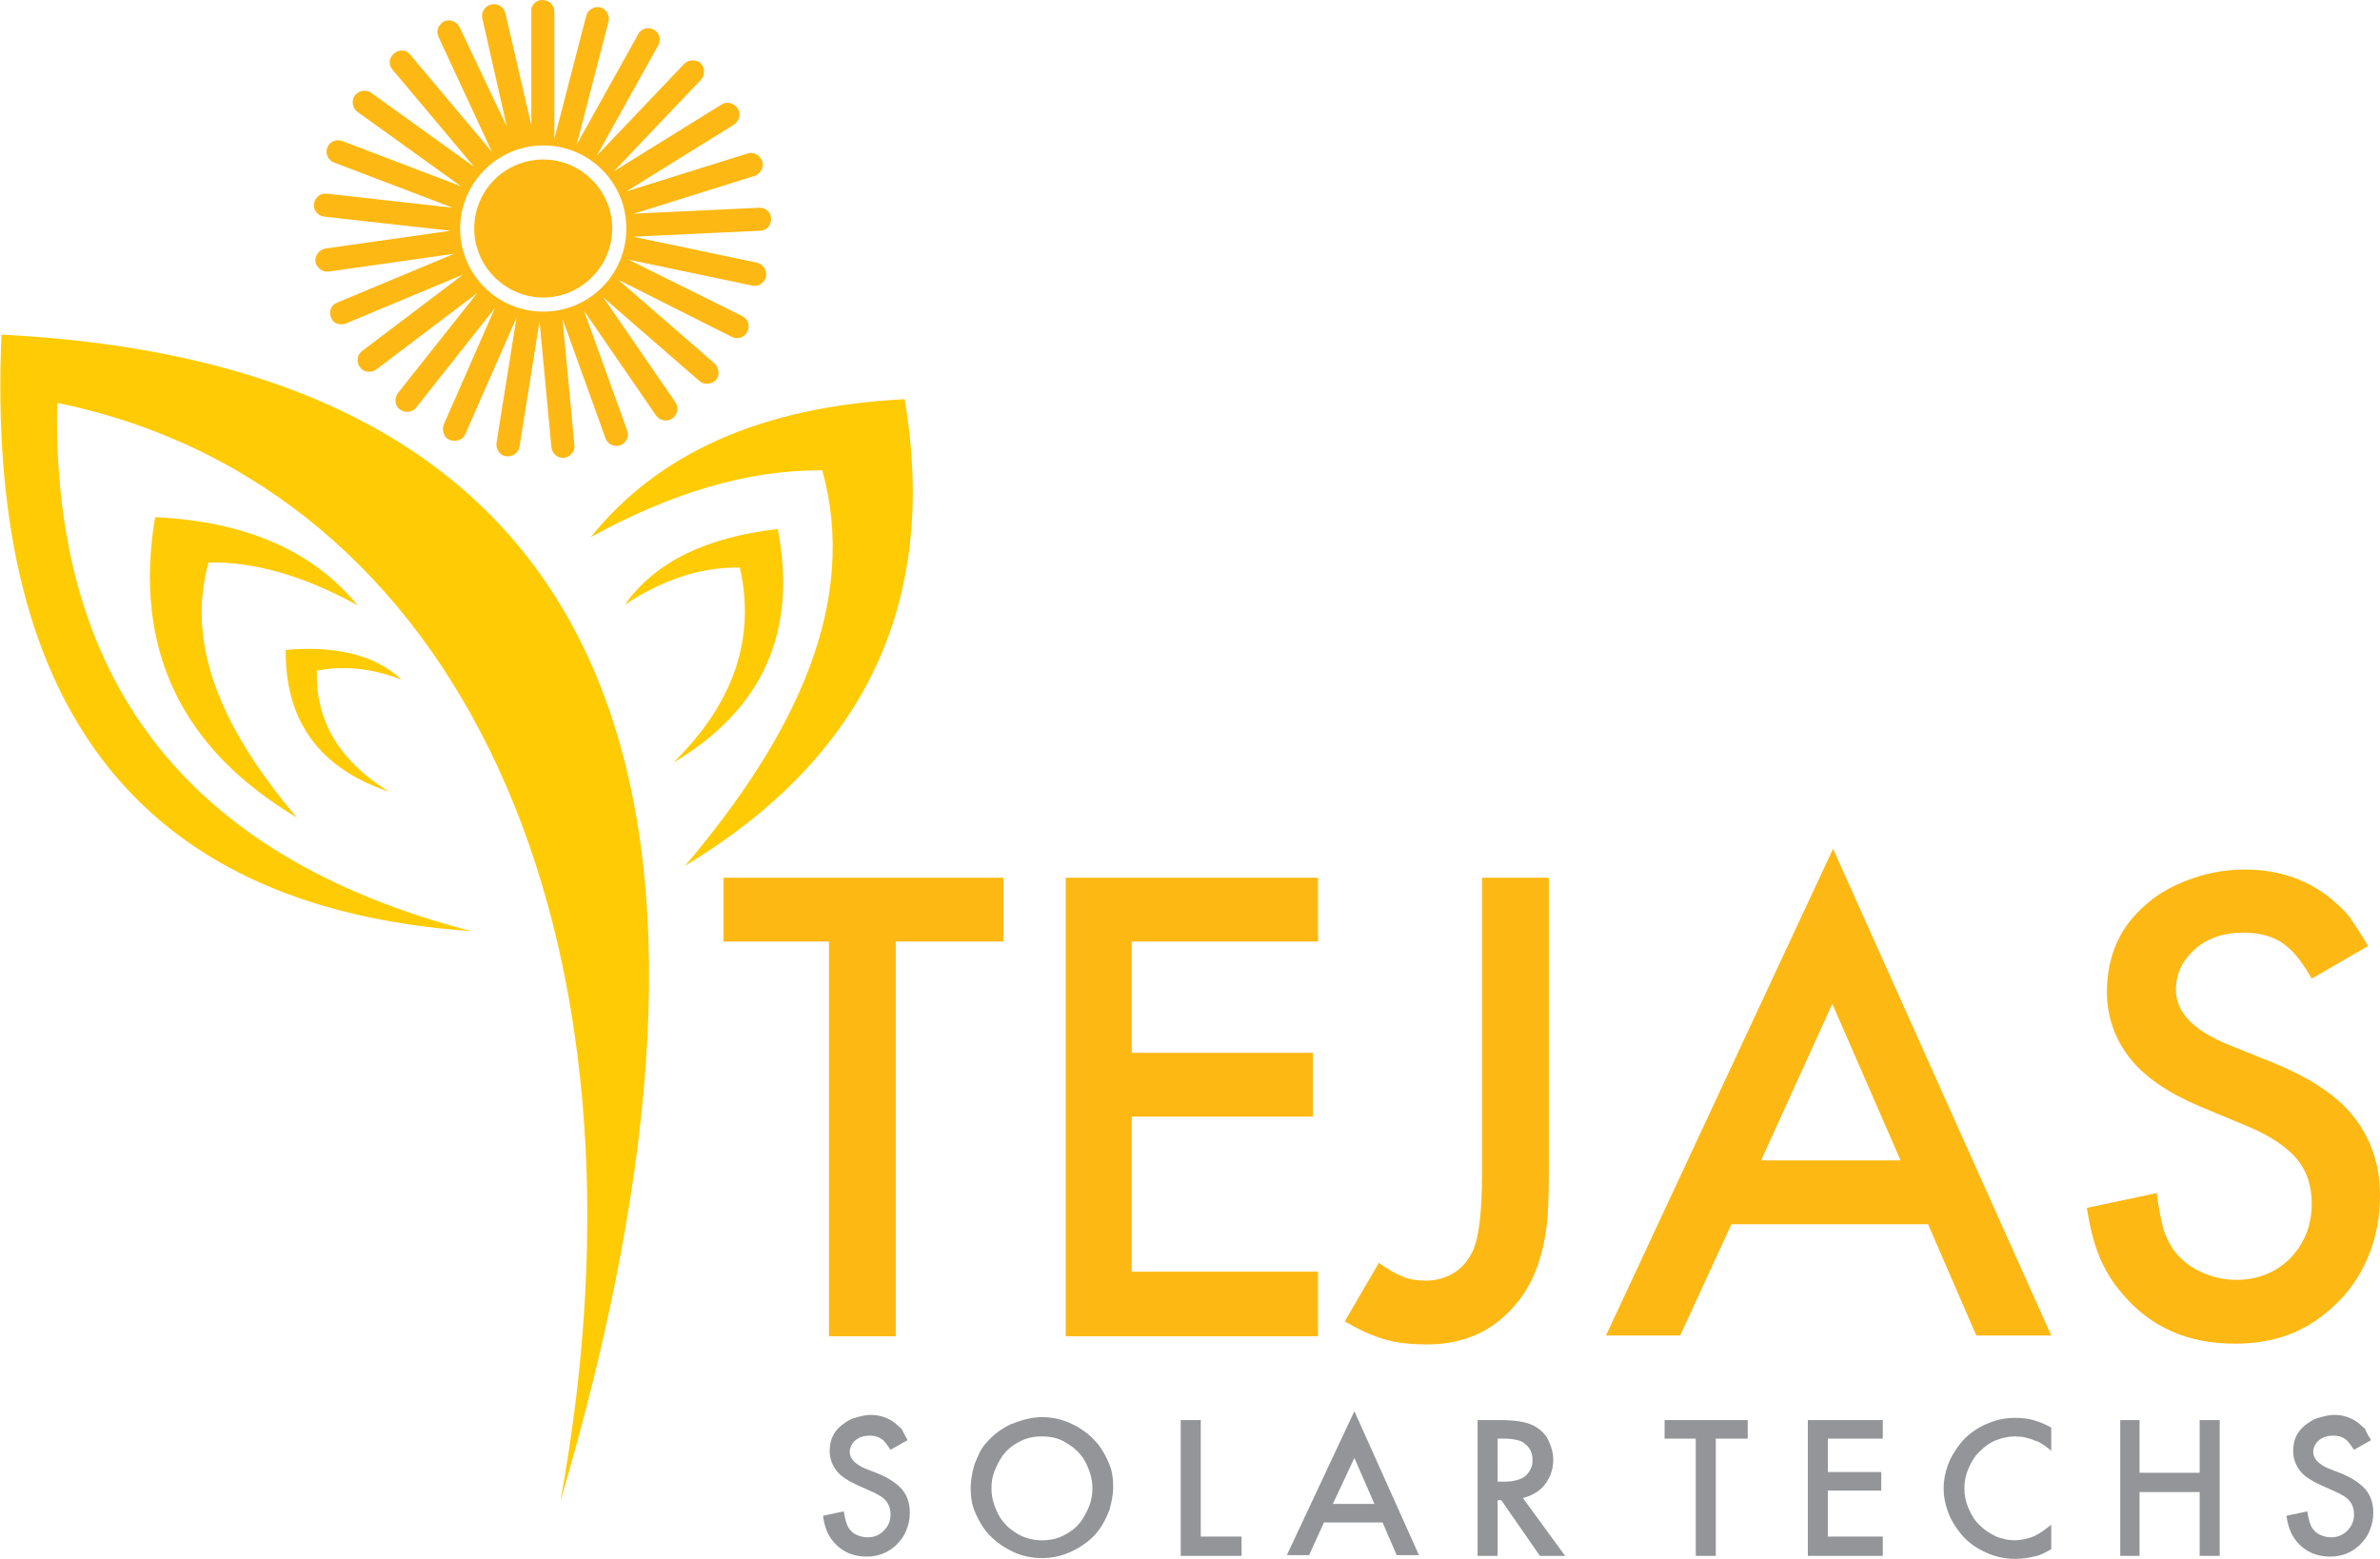 <?xml version="1.0" encoding="utf-8"?>
<!-- Generator: Adobe Illustrator 23.0.1, SVG Export Plug-In . SVG Version: 6.00 Build 0)  -->
<svg version="1.1" id="Layer_1" xmlns="http://www.w3.org/2000/svg" xmlns:xlink="http://www.w3.org/1999/xlink" x="0px" y="0px"
	 viewBox="0 0 320.7 210.1" style="enable-background:new 0 0 320.7 210.1;" xml:space="preserve">
<style type="text/css">
	.st0{fill-rule:evenodd;clip-rule:evenodd;fill:#FFCB05;}
	.st1{fill-rule:evenodd;clip-rule:evenodd;fill:#FDB813;}
	.st2{fill:#FDB813;}
	.st3{fill:#939598;}
</style>
<g>
	<path class="st0" d="M0.2,45.1c86.7,4.4,102.1,66.2,75.3,157.3c14.1-77.1-13.7-137-67.8-148.1c-0.7,36.5,16.6,61,55.8,71.2
		C17.4,122.3-1.9,93.8,0.2,45.1"/>
	<path class="st0" d="M20.9,69.7c-3,18,3.7,31.3,19.1,40.5c-9.7-11.5-15.1-22.9-11.9-34.4c6.5-0.1,13.2,2,20.1,5.8
		C42.4,74.5,33.5,70.3,20.9,69.7"/>
	<path class="st0" d="M38.5,87.6c-0.1,9.6,4.6,16,13.9,19.1c-6.9-4.3-9.9-9.8-9.7-16.3c4-0.8,7.7-0.2,11.4,1.2
		C50.6,88.3,45.3,87,38.5,87.6"/>
	<path class="st0" d="M121.9,53.8c4.7,27.9-5.8,48.5-29.6,62.9c15.1-17.8,23.4-35.6,18.5-53.3c-10.1-0.1-20.5,3.1-31.2,9
		C88.6,61.2,102.4,54.8,121.9,53.8"/>
	<path class="st0" d="M104.8,71.3c2.7,13.9-2.1,24.4-14.1,31.5c8.3-8.1,11.1-16.9,9-26.3c-5.7-0.1-10.8,1.9-15.5,5
		C88.3,75.7,95.2,72.4,104.8,71.3"/>
	<path class="st1" d="M73.2,19.6c6.2,0,11.2,5,11.2,11.2S79.4,42,73.2,42S62,37,62,30.8C62,24.7,67,19.6,73.2,19.6 M73.1,0L73.1,0
		c0.9,0,1.6,0.7,1.6,1.6v17.1L79,2.1c0.2-0.8,1.1-1.3,1.9-1.1l0,0c0.8,0.2,1.3,1.1,1.1,1.9l-4.3,16.6L86,4.6c0.4-0.8,1.4-1,2.1-0.6
		c0.8,0.4,1,1.4,0.6,2.1L80.4,21L92.2,8.6C92.8,8,93.8,8,94.4,8.5c0.6,0.6,0.6,1.6,0.1,2.2L82.7,23.1l14.5-9
		c0.7-0.5,1.7-0.2,2.2,0.5s0.2,1.7-0.5,2.2l-14.5,9l16.3-5.1c0.8-0.3,1.7,0.2,2,1l0,0c0.3,0.8-0.2,1.7-1,2l-16.3,5.1l16.9-0.8
		c0.9,0,1.6,0.6,1.6,1.5s-0.6,1.6-1.5,1.6l-17.1,0.8l16.7,3.5c0.8,0.2,1.4,1,1.2,1.9c-0.2,0.8-1,1.4-1.8,1.2L84.7,35l15.3,7.6
		c0.8,0.4,1.1,1.3,0.7,2.1c-0.4,0.8-1.3,1.1-2.1,0.7l-15.3-7.7l13,11.3c0.6,0.6,0.7,1.6,0.2,2.2c-0.6,0.6-1.6,0.7-2.2,0.2l-13-11.3
		L91,54.2c0.5,0.7,0.3,1.7-0.4,2.2s-1.7,0.3-2.2-0.4l-9.7-14.1L84.5,58c0.3,0.8-0.1,1.7-0.9,2c-0.8,0.3-1.7-0.1-2-0.9L75.8,43
		l1.6,17c0.1,0.9-0.6,1.6-1.4,1.7c-0.9,0.1-1.6-0.6-1.7-1.4l-1.6-17L70,60.2c-0.1,0.8-0.9,1.4-1.8,1.3c-0.8-0.1-1.4-0.9-1.3-1.8
		l2.7-16.9l-6.9,15.7c-0.3,0.8-1.3,1.1-2.1,0.8l0,0c-0.8-0.3-1.1-1.3-0.8-2.1l6.9-15.7L56.1,54.9c-0.5,0.7-1.5,0.8-2.2,0.3
		s-0.8-1.5-0.3-2.2l10.7-13.5L50.7,49.8c-0.7,0.5-1.7,0.4-2.2-0.3l0,0c-0.5-0.7-0.4-1.7,0.3-2.2L62.4,37l-15.8,6.6
		c-0.8,0.3-1.7,0-2-0.8s0-1.7,0.8-2l15.8-6.6l-16.9,2.4c-0.9,0.1-1.6-0.5-1.8-1.3c-0.1-0.9,0.5-1.6,1.3-1.8l16.9-2.4l-17-1.9
		c-0.9-0.1-1.5-0.9-1.4-1.7c0.1-0.9,0.9-1.5,1.7-1.4L61,28l-16-6.1c-0.8-0.3-1.2-1.2-0.9-2s1.2-1.2,2-0.9l16,6.1l-13.9-10
		c-0.7-0.5-0.9-1.5-0.4-2.2s1.5-0.9,2.2-0.4l13.9,10l-11-13.1c-0.6-0.7-0.5-1.6,0.2-2.2l0,0c0.7-0.6,1.7-0.5,2.2,0.2l11,13.1L59.1,5
		c-0.4-0.8,0-1.7,0.7-2.1c0.8-0.4,1.7,0,2.1,0.7l6.4,13.5L65,2.5c-0.2-0.8,0.3-1.7,1.2-1.9c0.8-0.2,1.7,0.3,1.9,1.2l3.5,15.1V1.6
		C71.5,0.7,72.2,0,73.1,0z"/>
	<path class="st1" d="M73.2,21.5c5.1,0,9.3,4.2,9.3,9.3s-4.2,9.3-9.3,9.3s-9.3-4.2-9.3-9.3S68,21.5,73.2,21.5"/>
	<polygon class="st2" points="120.7,126.9 120.7,180.1 111.7,180.1 111.7,126.9 97.5,126.9 97.5,118.3 135.2,118.3 135.2,126.9 	"/>
	<polygon class="st2" points="177.6,126.9 152.5,126.9 152.5,141.9 176.9,141.9 176.9,150.5 152.5,150.5 152.5,171.4 177.6,171.4 
		177.6,180.1 143.6,180.1 143.6,118.3 177.6,118.3 	"/>
	<path class="st2" d="M208.7,118.3v39.9c0,3.4-0.1,6-0.4,7.8c-0.6,4-1.9,7.2-3.9,9.6c-3,3.7-7,5.6-12.1,5.6c-2.2,0-4.1-0.2-5.8-0.7
		c-1.7-0.5-3.4-1.3-5.3-2.4l4.6-7.9c1.2,0.9,2.3,1.5,3.3,1.9s2,0.5,3.1,0.5c1.4,0,2.7-0.4,3.8-1.1c1.1-0.7,1.9-1.7,2.5-3
		c0.8-1.8,1.2-5.3,1.2-10.3v-39.9L208.7,118.3L208.7,118.3z"/>
	<path class="st2" d="M256.1,156.4l-9.2-21.1l-9.6,21.1H256.1z M259.8,165h-26.5l-6.9,15h-10l30.6-65.6l29.4,65.6h-10.1L259.8,165z"
		/>
	<path class="st2" d="M319.1,127.5l-7.6,4.4c-1.2-2.1-2.3-3.5-3.3-4.3c-1.5-1.3-3.5-1.9-5.9-1.9c-2.6,0-4.8,0.7-6.5,2.2
		s-2.6,3.3-2.6,5.5c0,3,2.3,5.4,6.8,7.3l6.2,2.5c5.2,2.1,8.9,4.6,11.1,7.5c2.3,3,3.4,6.5,3.4,10.4c0,2.9-0.5,5.7-1.6,8.3
		s-2.6,4.8-4.7,6.7c-3.6,3.4-8,5-13.2,5c-6.4,0-11.4-2.2-15.2-6.7c-1.4-1.6-2.4-3.3-3.1-5s-1.3-3.9-1.7-6.6l9.4-2
		c0.3,2.1,0.6,3.7,0.9,4.8c0.3,1,0.8,2,1.4,2.9c0.9,1.2,2.1,2.2,3.6,2.9s3.1,1.1,4.8,1.1c2.9,0,5.4-1,7.3-2.9c1.9-2,2.9-4.4,2.9-7.4
		c0-2.4-0.7-4.5-2.1-6.1s-3.6-3.1-6.8-4.4l-6-2.5c-4.5-1.9-7.7-4.1-9.7-6.7c-2-2.6-3-5.6-3-8.8c0-4.9,1.8-8.9,5.4-11.9
		c1.7-1.5,3.8-2.6,6.1-3.4c2.3-0.8,4.6-1.2,7.1-1.2c4.3,0,8,1.2,11.2,3.6c1.1,0.9,2.1,1.8,2.9,2.8
		C317.2,124.5,318.1,125.8,319.1,127.5"/>
	<path class="st3" d="M122.3,194.1l-2.3,1.3c-0.4-0.6-0.7-1-1-1.3c-0.5-0.4-1-0.6-1.8-0.6s-1.4,0.2-1.9,0.6c-0.5,0.4-0.8,1-0.8,1.6
		c0,0.9,0.7,1.6,2,2.2l1.8,0.7c1.5,0.6,2.6,1.4,3.3,2.2c0.7,0.9,1,1.9,1,3.1c0,0.9-0.2,1.7-0.5,2.4c-0.3,0.8-0.8,1.4-1.4,2
		c-1.1,1-2.4,1.5-3.9,1.5c-1.9,0-3.4-0.7-4.5-2c-0.4-0.5-0.7-1-0.9-1.5s-0.4-1.2-0.5-2l2.8-0.6c0.1,0.6,0.2,1.1,0.3,1.4
		c0.1,0.3,0.2,0.6,0.4,0.9c0.3,0.4,0.6,0.7,1.1,0.9s0.9,0.3,1.4,0.3c0.9,0,1.6-0.3,2.2-0.9c0.6-0.6,0.9-1.3,0.9-2.2
		c0-0.7-0.2-1.3-0.6-1.8c-0.4-0.5-1.1-0.9-2-1.3l-1.8-0.8c-1.3-0.6-2.3-1.2-2.9-2c-0.6-0.8-0.9-1.7-0.9-2.6c0-1.5,0.5-2.6,1.6-3.5
		c0.5-0.4,1.1-0.8,1.8-1s1.4-0.4,2.1-0.4c1.3,0,2.4,0.4,3.3,1.1c0.3,0.3,0.6,0.5,0.9,0.8C121.8,193.2,122,193.6,122.3,194.1"/>
	<path class="st3" d="M140.4,193.6c-1.1,0-2.1,0.2-3,0.7c-1,0.5-1.7,1.1-2.3,1.9c-0.4,0.6-0.8,1.3-1.1,2.1c-0.3,0.8-0.4,1.5-0.4,2.3
		c0,0.7,0.1,1.5,0.4,2.3s0.6,1.5,1.1,2.1c0.6,0.8,1.4,1.4,2.3,1.9c1,0.5,2,0.7,3,0.7c1.1,0,2.1-0.2,3-0.7c1-0.5,1.7-1.1,2.3-1.9
		c0.4-0.6,0.8-1.3,1.1-2.1c0.3-0.8,0.4-1.5,0.4-2.3c0-0.7-0.1-1.5-0.4-2.3s-0.6-1.5-1.1-2.1c-0.6-0.8-1.4-1.4-2.3-1.9
		S141.5,193.6,140.4,193.6 M140.4,191c1.4,0,2.8,0.3,4.2,1c1.4,0.7,2.5,1.6,3.4,2.7c0.6,0.8,1.1,1.7,1.5,2.7s0.5,2,0.5,3
		s-0.2,2-0.5,3.1c-0.4,1-0.8,1.9-1.5,2.8c-0.8,1.1-2,2-3.4,2.7s-2.8,1-4.2,1c-1.4,0-2.9-0.3-4.2-1c-1.4-0.7-2.5-1.6-3.4-2.7
		c-0.6-0.8-1.1-1.7-1.5-2.7s-0.5-2-0.5-3.1c0-1,0.2-2,0.5-3.1c0.4-1,0.8-2,1.4-2.7c0.9-1.1,2-2,3.4-2.7
		C137.6,191.4,139,191,140.4,191z"/>
	<polygon class="st3" points="161.8,191.4 161.8,207.1 167.3,207.1 167.3,209.7 159.1,209.7 159.1,191.4 	"/>
	<path class="st3" d="M185.2,202.7l-2.7-6.2l-2.9,6.2H185.2z M186.3,205.2h-7.9l-2,4.4h-3l9.1-19.4l8.7,19.4h-3L186.3,205.2z"/>
	<path class="st3" d="M201.8,199.7h0.9c1.3,0,2.3-0.3,2.9-0.8c0.3-0.3,0.5-0.6,0.7-1s0.2-0.8,0.2-1.2c0-0.8-0.3-1.5-0.9-2
		c-0.3-0.3-0.7-0.5-1.1-0.6c-0.5-0.1-1-0.2-1.7-0.2h-1V199.7z M205.2,201.9l5.7,7.8h-3.4l-5.2-7.5h-0.5v7.5h-2.7v-18.3h3.1
		c1.3,0,2.3,0.1,3.2,0.3c0.8,0.2,1.5,0.5,2.1,1s1,1,1.3,1.8c0.3,0.7,0.5,1.4,0.5,2.2c0,0.7-0.1,1.4-0.4,2.1
		c-0.3,0.7-0.6,1.2-1.1,1.7C207.1,201.2,206.3,201.6,205.2,201.9z"/>
	<polygon class="st3" points="231.2,193.9 231.2,209.7 228.5,209.7 228.5,193.9 224.3,193.9 224.3,191.4 235.5,191.4 235.5,193.9 	
		"/>
	<polygon class="st3" points="253.7,193.9 246.3,193.9 246.3,198.4 253.5,198.4 253.5,200.9 246.3,200.9 246.3,207.1 253.7,207.1 
		253.7,209.7 243.6,209.7 243.6,191.4 253.7,191.4 	"/>
	<path class="st3" d="M276.5,195.6c-0.5-0.4-0.9-0.7-1.2-0.9c-0.3-0.2-0.6-0.4-1-0.5c-0.9-0.4-1.8-0.6-2.8-0.6
		c-0.9,0-1.7,0.2-2.5,0.5s-1.5,0.8-2.1,1.4c-0.7,0.6-1.2,1.4-1.6,2.3c-0.4,0.9-0.6,1.8-0.6,2.8s0.2,1.9,0.6,2.8
		c0.4,0.9,0.9,1.7,1.6,2.3c0.6,0.6,1.3,1,2.1,1.4c0.8,0.3,1.6,0.5,2.4,0.5c0.9,0,1.9-0.2,2.8-0.6c0.4-0.2,0.7-0.4,1-0.6
		c0.3-0.2,0.7-0.5,1.2-0.9v3.3c-0.9,0.5-1.6,0.9-2.4,1c-0.7,0.2-1.6,0.3-2.5,0.3c-1.4,0-2.7-0.3-4-0.9c-1.3-0.6-2.4-1.4-3.3-2.5
		c-0.7-0.9-1.3-1.8-1.7-2.9c-0.4-1.1-0.6-2.1-0.6-3.2c0-1.1,0.2-2.1,0.6-3.2c0.4-1.1,1-2,1.7-2.9c0.9-1.1,2-1.9,3.3-2.5
		s2.6-0.9,4-0.9c1,0,1.8,0.1,2.5,0.3s1.5,0.5,2.4,1v3.2H276.5z"/>
	<polygon class="st3" points="288.3,198.5 296.4,198.5 296.4,191.4 299.1,191.4 299.1,209.7 296.4,209.7 296.4,201.1 288.3,201.1 
		288.3,209.7 285.7,209.7 285.7,191.4 288.3,191.4 	"/>
	<path class="st3" d="M319.5,194.1l-2.3,1.3c-0.4-0.6-0.7-1-1-1.3c-0.5-0.4-1-0.6-1.8-0.6s-1.4,0.2-1.9,0.6c-0.5,0.4-0.8,1-0.8,1.6
		c0,0.9,0.7,1.6,2,2.2l1.8,0.7c1.5,0.6,2.6,1.4,3.3,2.2c0.7,0.9,1,1.9,1,3.1c0,0.9-0.2,1.7-0.5,2.4c-0.3,0.8-0.8,1.4-1.4,2
		c-1.1,1-2.4,1.5-3.9,1.5c-1.9,0-3.4-0.7-4.5-2c-0.4-0.5-0.7-1-0.9-1.5c-0.2-0.5-0.4-1.2-0.5-2l2.8-0.6c0.1,0.6,0.2,1.1,0.3,1.4
		c0.1,0.3,0.2,0.6,0.4,0.9c0.3,0.4,0.6,0.7,1.1,0.9s0.9,0.3,1.4,0.3c0.9,0,1.6-0.3,2.2-0.9c0.6-0.6,0.9-1.3,0.9-2.2
		c0-0.7-0.2-1.3-0.6-1.8s-1.1-0.9-2-1.3l-1.8-0.8c-1.3-0.6-2.3-1.2-2.9-2s-0.9-1.7-0.9-2.6c0-1.5,0.5-2.6,1.6-3.5
		c0.5-0.4,1.1-0.8,1.8-1c0.7-0.2,1.4-0.4,2.1-0.4c1.3,0,2.4,0.4,3.3,1.1c0.3,0.3,0.6,0.5,0.9,0.8
		C318.9,193.2,319.2,193.6,319.5,194.1"/>
</g>
</svg>
